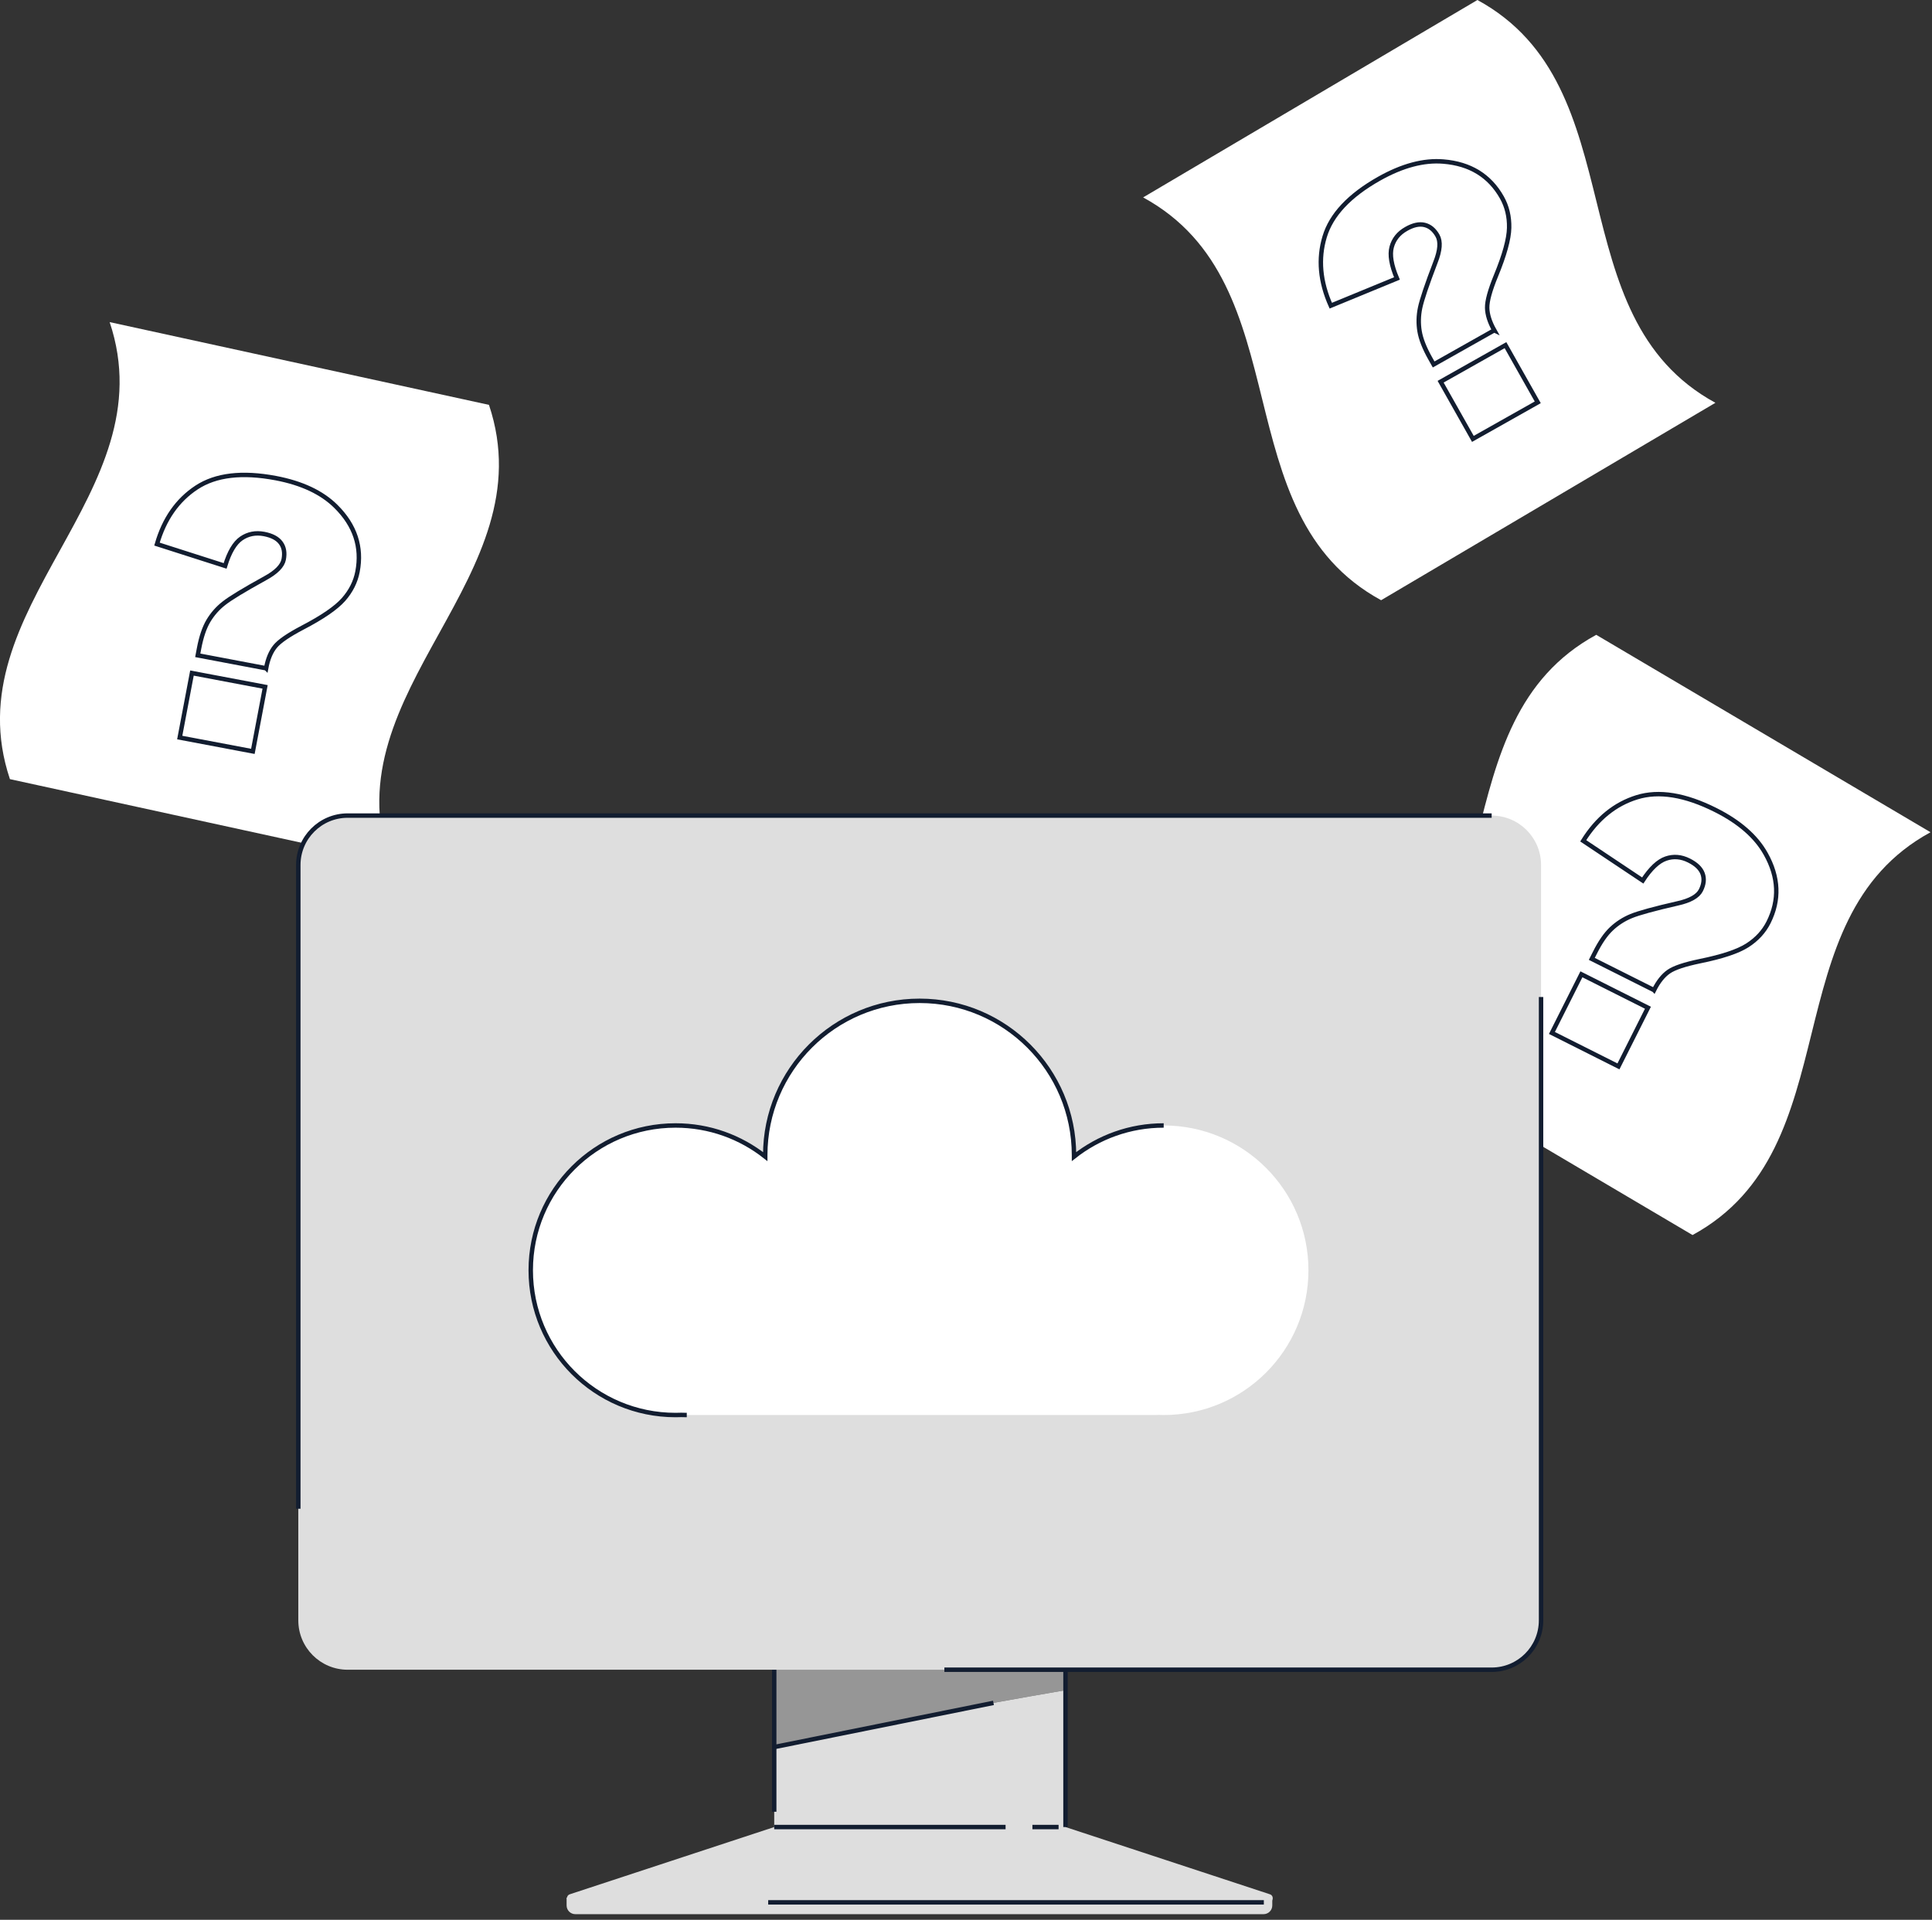 <svg width="327" height="325" viewBox="0 0 327 325" fill="none" xmlns="http://www.w3.org/2000/svg"><rect x="0" y="0" width="327" height="325" fill="#333333" stroke="none"/><path d="M1.68 131.9C23.08 136.57 44.48 141.24 65.88 145.91C56.1 116.76 92.54 97.69 82.76 68.54C61.36 63.87 39.96 59.2 18.56 54.53C28.34 83.68 -8.1 102.75 1.68 131.9Z" fill="white"/><path d="M45.03 113.131L33.47 110.941L33.69 109.781C34.06 107.811 34.59 106.261 35.27 105.111C35.95 103.971 36.82 102.971 37.9 102.131C38.97 101.281 41.29 99.871 44.86 97.901C46.76 96.871 47.81 95.801 48.02 94.691C48.23 93.571 48.07 92.641 47.52 91.901C46.98 91.161 46.04 90.661 44.7 90.401C43.26 90.131 41.98 90.381 40.85 91.151C39.73 91.921 38.81 93.471 38.1 95.801L26.57 92.111C27.8 87.851 30.04 84.651 33.28 82.521C36.53 80.391 40.99 79.871 46.67 80.941C51.09 81.781 54.49 83.381 56.86 85.741C60.08 88.931 61.3 92.611 60.51 96.771C60.18 98.491 59.39 100.071 58.14 101.491C56.88 102.911 54.57 104.501 51.19 106.261C48.83 107.501 47.29 108.551 46.57 109.441C45.85 110.321 45.33 111.551 45.04 113.141L45.03 113.131ZM32.49 113.941L44.87 116.281L42.8 127.201L30.42 124.861L32.49 113.941Z" stroke="#121D30" stroke-width="0.75" stroke-miterlimit="10"/><path d="M233.76 101.61C252.62 90.47 271.48 79.33 290.34 68.19C263.34 53.48 277.07 14.71 250.06 0C231.2 11.14 212.34 22.28 193.48 33.42C220.48 48.13 206.75 86.9 233.76 101.61Z" fill="white"/><path d="M252.901 55.92L242.651 61.7L242.071 60.67C241.091 58.93 240.491 57.4 240.271 56.09C240.051 54.78 240.081 53.45 240.361 52.11C240.641 50.77 241.501 48.2 242.961 44.39C243.751 42.38 243.861 40.88 243.301 39.89C242.741 38.9 242.021 38.3 241.121 38.08C240.231 37.86 239.191 38.08 238.001 38.76C236.721 39.48 235.911 40.5 235.551 41.81C235.191 43.13 235.491 44.9 236.441 47.14L225.241 51.75C223.431 47.7 223.081 43.81 224.201 40.09C225.311 36.37 228.391 33.09 233.421 30.25C237.341 28.04 240.971 27.07 244.301 27.35C248.821 27.72 252.121 29.74 254.201 33.43C255.061 34.96 255.471 36.67 255.431 38.57C255.391 40.47 254.641 43.18 253.191 46.7C252.181 49.16 251.691 50.96 251.711 52.11C251.731 53.25 252.131 54.52 252.921 55.93L252.901 55.92ZM243.831 64.62L254.811 58.43L260.271 68.11L249.291 74.3L243.831 64.62Z" stroke="#121D30" stroke-width="0.75" stroke-miterlimit="10"/><path d="M286.471 209.08C267.611 197.94 248.751 186.8 229.891 175.66C256.901 160.95 243.161 122.18 270.171 107.47C289.031 118.61 307.891 129.75 326.751 140.89C299.741 155.6 313.481 194.37 286.471 209.08Z" fill="white"/><path d="M279.94 167.61L269.42 162.33L269.95 161.28C270.85 159.49 271.78 158.14 272.75 157.23C273.72 156.32 274.83 155.6 276.1 155.08C277.37 154.56 279.98 153.84 283.96 152.93C286.07 152.46 287.37 151.72 287.88 150.71C288.39 149.7 288.49 148.76 288.17 147.89C287.85 147.03 287.09 146.29 285.87 145.68C284.56 145.02 283.26 144.91 281.97 145.35C280.68 145.79 279.37 147.02 278.04 149.06L267.97 142.34C270.32 138.58 273.35 136.12 277.06 134.97C280.77 133.82 285.21 134.54 290.37 137.13C294.39 139.15 297.22 141.62 298.85 144.54C301.07 148.5 301.23 152.36 299.33 156.15C298.54 157.72 297.35 159.01 295.75 160.04C294.15 161.06 291.49 161.95 287.75 162.71C285.15 163.25 283.37 163.84 282.44 164.49C281.5 165.14 280.67 166.18 279.95 167.62L279.94 167.61ZM267.66 164.94L278.92 170.6L273.93 180.53L262.67 174.87L267.66 164.94Z" stroke="#121D30" stroke-width="0.75" stroke-miterlimit="10"/><path d="M95.9 321.251H215.34V322.571C215.34 323.391 214.68 324.051 213.86 324.051H97.38C96.56 324.051 95.9 323.391 95.9 322.571V321.251Z" fill="#DEDEDE"/><path d="M180.341 278.891H131.041V295.761C147.301 292.051 163.801 288.981 180.341 286.131V278.891Z" fill="#969696"/><path d="M131.041 295.761V313.231H180.341V286.131C163.801 288.981 147.301 292.051 131.041 295.761Z" fill="#DEDEDE"/><path d="M214.711 322.051H96.671C95.871 322.051 95.691 320.931 96.451 320.681L131.041 309.301H180.341L214.931 320.681C215.691 320.931 215.511 322.051 214.711 322.051Z" fill="#DEDEDE"/><path d="M174.74 309.301H179.17" stroke="#121D30" stroke-width="0.75" stroke-miterlimit="10"/><path d="M131.039 309.301H170.199" stroke="#121D30" stroke-width="0.75" stroke-miterlimit="10"/><path d="M131.039 295.76L168.149 288.28" stroke="#121D30" stroke-width="0.75" stroke-miterlimit="10"/><path d="M180.34 278.891V309.301" stroke="#121D30" stroke-width="0.75" stroke-miterlimit="10"/><path d="M130.02 322.051H213.91" stroke="#121D30" stroke-width="0.75" stroke-miterlimit="10"/><path d="M131.039 280.921V306.711" stroke="#121D30" stroke-width="0.75" stroke-miterlimit="10"/><path d="M252.47 138.07H58.85C54.233 138.07 50.49 141.813 50.49 146.43V274.31C50.49 278.927 54.233 282.67 58.85 282.67H252.47C257.087 282.67 260.83 278.927 260.83 274.31V146.43C260.83 141.813 257.087 138.07 252.47 138.07Z" fill="#DEDEDE"/><path d="M260.83 168.78V274.31C260.83 278.93 257.09 282.67 252.47 282.67H159.84" stroke="#121D30" stroke-width="0.75" stroke-miterlimit="10"/><path d="M50.49 255.42V146.43C50.49 141.81 54.23 138.07 58.85 138.07H252.47" stroke="#121D30" stroke-width="0.75" stroke-miterlimit="10"/><path d="M196.96 190.531C191.23 190.531 185.96 192.501 181.78 195.801C181.78 195.721 181.78 195.641 181.78 195.561C181.78 181.131 170.08 169.431 155.65 169.431C141.22 169.431 129.52 181.131 129.52 195.561C129.52 195.641 129.52 195.721 129.52 195.801C125.34 192.501 120.08 190.531 114.34 190.531C100.8 190.531 89.83 201.501 89.83 215.041C89.83 228.581 100.8 239.551 114.34 239.551C114.66 239.551 114.97 239.541 115.29 239.531C115.61 239.541 115.92 239.551 116.24 239.551H195.43C195.69 239.551 195.94 239.541 196.19 239.531C196.44 239.531 196.7 239.551 196.95 239.551C210.49 239.551 221.46 228.581 221.46 215.041C221.46 201.501 210.49 190.531 196.95 190.531H196.96Z" fill="white"/><path d="M196.96 190.531C191.23 190.531 185.96 192.501 181.78 195.801C181.78 195.721 181.78 195.641 181.78 195.561C181.78 181.131 170.08 169.431 155.65 169.431C141.22 169.431 129.52 181.131 129.52 195.561C129.52 195.641 129.52 195.721 129.52 195.801C125.34 192.501 120.08 190.531 114.34 190.531C100.8 190.531 89.83 201.501 89.83 215.041C89.83 228.581 100.8 239.551 114.34 239.551C114.66 239.551 114.97 239.541 115.29 239.531C115.61 239.541 115.92 239.551 116.24 239.551" stroke="#121D30" stroke-width="0.75" stroke-miterlimit="10"/></svg>